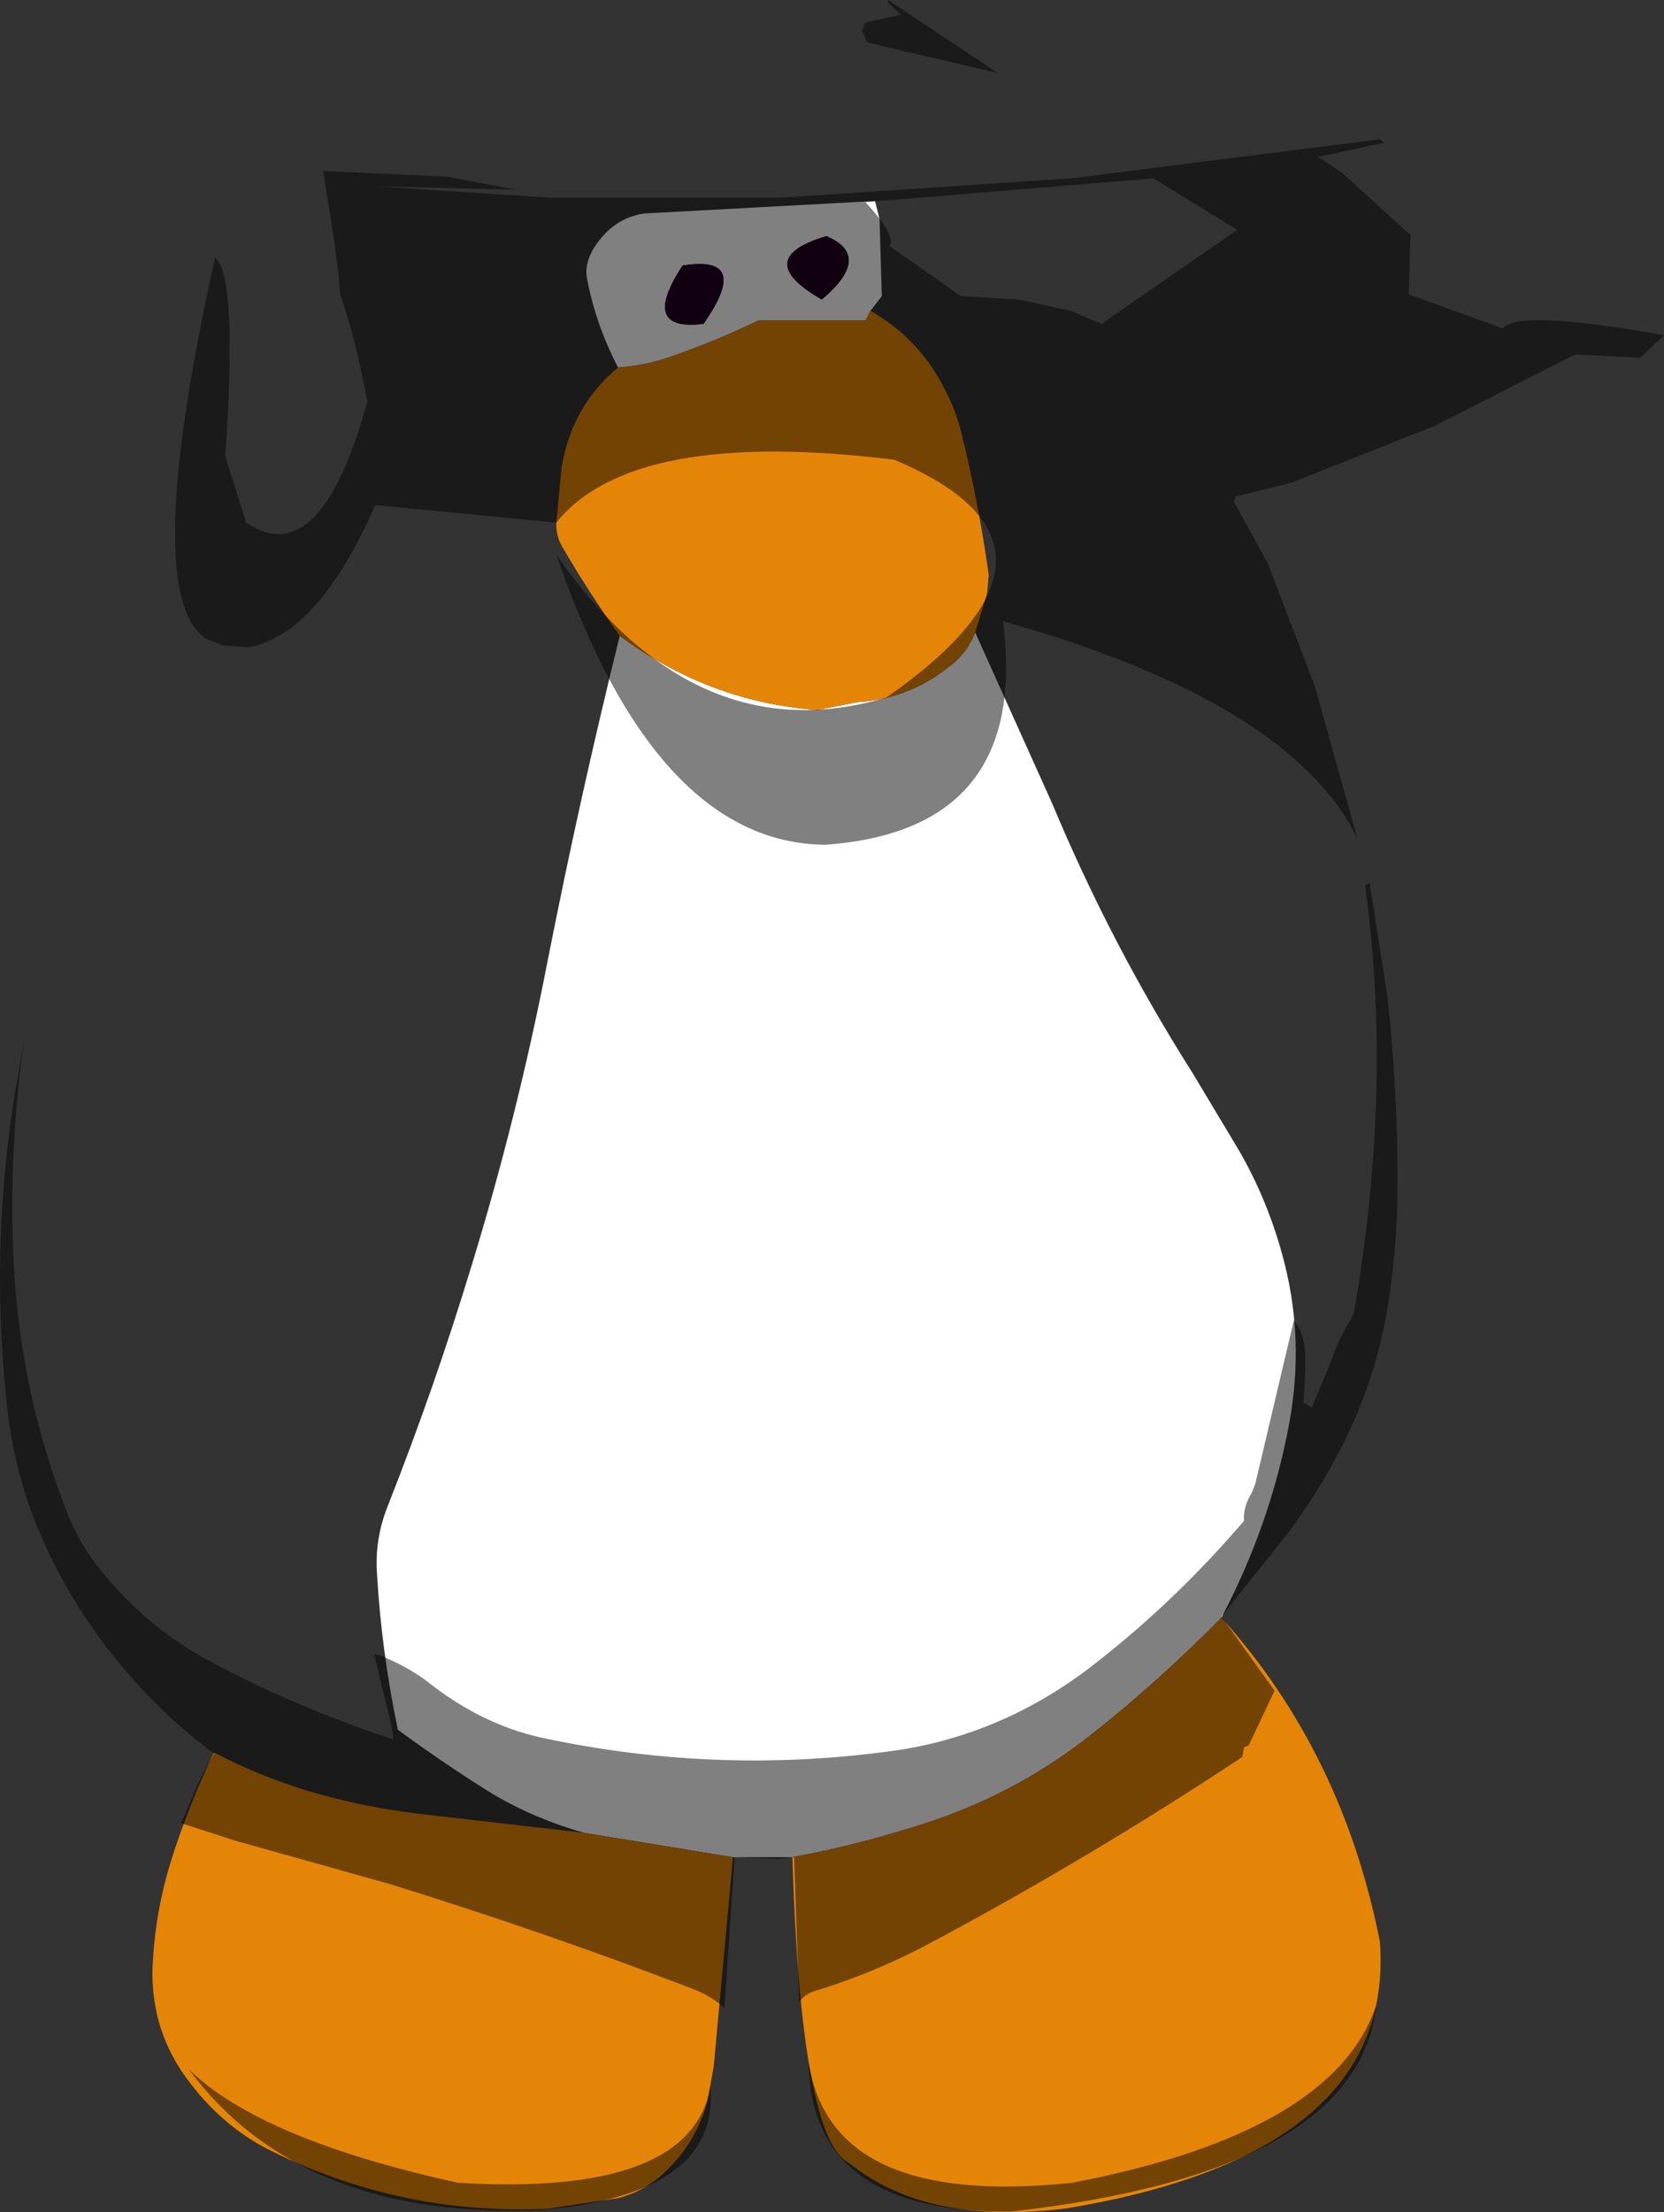 <?xml version="1.0" encoding="UTF-8" standalone="no"?>
<svg xmlns:ffdec="https://www.free-decompiler.com/flash" xmlns:xlink="http://www.w3.org/1999/xlink" ffdec:objectType="shape" height="195.35px" width="147.0px" xmlns="http://www.w3.org/2000/svg">
  <rect width="100%" height="100%" fill="#333333" stroke="none"/>
  <g transform="matrix(1.0, 0.0, 0.0, 1.0, 66.9, 94.75)">
    <path d="M-12.3 -62.3 Q-14.3 -66.15 -15.05 -70.2 -15.3 -71.65 -14.2 -73.2 -12.55 -75.55 -9.95 -75.9 L10.4 -77.0 10.8 -75.4 11.0 -68.6 10.0 -67.3 9.55 -66.45 0.1 -66.45 Q-3.85 -64.55 -7.95 -63.15 -10.05 -62.45 -12.3 -62.3 M19.25 -38.9 L26.05 -23.8 Q31.25 -11.35 38.45 0.0 L42.5 6.75 Q45.0 11.05 46.35 15.95 48.4 23.25 47.0 30.9 45.35 39.85 41.0 48.1 35.55 53.65 29.6 58.35 23.3 63.35 15.75 65.95 9.55 68.05 3.1 69.25 L-2.15 69.25 -15.3 67.1 Q-19.55 65.9 -23.25 63.75 -27.6 61.05 -31.75 58.0 -33.2 51.1 -33.6 44.15 -33.8 41.15 -32.65 38.25 -28.5 27.75 -25.25 17.05 -21.2 3.85 -18.55 -9.75 -15.7 -24.25 -12.15 -38.6 -4.25 -32.75 5.3 -32.05 L8.85 -32.75 Q13.25 -33.0 16.85 -35.8 18.5 -37.0 19.25 -38.9 M6.1 -73.9 Q-0.6 -71.9 5.7 -68.3 10.25 -72.15 6.1 -73.9 M-4.75 -66.15 Q-0.45 -72.3 -6.6 -71.3 -10.45 -65.45 -4.75 -66.15" fill="#ffffff" fill-rule="evenodd" stroke="none"/>
    <path d="M10.0 -67.3 Q14.3 -64.85 16.55 -60.4 17.5 -58.6 18.0 -56.65 19.55 -50.4 20.45 -43.95 L20.3 -42.35 19.25 -38.9 Q18.5 -37.0 16.85 -35.8 13.25 -33.0 8.85 -32.75 L5.3 -32.05 Q-4.25 -32.75 -12.15 -38.6 -14.9 -42.45 -17.25 -46.5 -17.8 -47.45 -17.75 -48.6 L-17.3 -53.35 Q-16.45 -58.85 -12.3 -62.3 -10.05 -62.45 -7.95 -63.15 -3.85 -64.55 0.1 -66.45 L9.55 -66.45 10.0 -67.3 M41.0 48.1 Q51.7 60.0 55.0 76.7 56.4 95.4 27.4 100.25 15.0 101.85 8.1 96.25 3.85 94.1 3.1 69.25 9.55 68.05 15.75 65.95 23.3 63.35 29.6 58.35 35.55 53.65 41.0 48.1 M-2.15 69.25 L-3.85 87.75 -4.4 90.8 Q-5.35 94.35 -8.1 97.0 -9.85 98.7 -12.25 99.35 L-18.55 100.3 Q-31.85 100.9 -43.6 94.85 -47.55 92.7 -50.4 88.8 -52.35 86.15 -53.05 83.05 -53.55 80.75 -53.4 78.5 -53.15 73.95 -51.8 69.6 -50.25 64.7 -48.0 60.0 -44.1 62.05 -39.7 63.4 -34.95 64.8 -30.05 65.4 L-15.3 67.1 -2.15 69.25" fill="#e58508" fill-rule="evenodd" stroke="none"/>
    <path d="M6.1 -73.9 Q10.25 -72.15 5.7 -68.3 -0.6 -71.9 6.1 -73.9 M-4.75 -66.15 Q-10.45 -65.45 -6.6 -71.3 -0.45 -72.3 -4.75 -66.15" fill="#1f001f" fill-rule="evenodd" stroke="none"/>
    <path d="M11.5 -94.55 L11.55 -94.75 21.25 -88.3 9.7 -91.0 9.25 -92.0 9.55 -92.75 12.7 -93.45 11.5 -94.55 M55.4 -82.15 L49.55 -80.9 51.7 -79.45 57.7 -74.0 57.55 -68.75 65.85 -65.75 Q67.25 -67.45 80.1 -65.15 L78.0 -63.15 72.25 -63.45 59.85 -57.15 47.25 -52.15 42.25 -50.9 42.1 -50.45 45.1 -45.0 49.25 -34.15 53.0 -20.75 Q47.1 -32.75 21.7 -39.9 24.1 -21.45 6.0 -20.15 -9.0 -20.3 -17.75 -45.75 -5.45 -28.15 11.4 -33.15 30.4 -46.45 12.1 -54.15 -11.0 -57.0 -17.75 -48.6 L-33.75 -50.15 Q-38.75 -38.75 -44.9 -37.6 L-47.15 -37.75 -48.6 -38.3 Q-54.6 -41.9 -47.9 -72.0 -45.9 -70.45 -47.0 -54.45 L-45.15 -48.6 Q-38.6 -44.15 -34.45 -59.3 -35.5 -64.95 -36.85 -68.75 -37.05 -71.6 -37.85 -76.55 L-38.35 -79.65 -27.45 -79.15 -21.3 -78.0 -33.75 -78.3 -18.45 -77.3 2.25 -77.3 27.7 -79.0 55.0 -82.45 55.4 -82.15 M18.0 -68.6 L23.1 -68.3 27.7 -67.3 30.4 -66.15 42.4 -74.45 35.0 -79.0 9.55 -76.9 Q12.25 -74.0 11.7 -73.0 L18.0 -68.6 M-26.45 98.0 Q-5.9 99.25 -4.15 89.55 -3.3 99.0 -19.0 100.4 -40.3 101.35 -50.25 87.95 -43.95 94.15 -26.45 98.0 M4.55 87.4 Q6.55 100.25 27.85 98.0 51.0 93.55 54.7 82.25 53.1 97.1 22.4 100.55 4.7 100.7 4.55 87.4 M54.1 -16.75 L55.65 -6.85 Q56.6 1.6 56.55 10.1 56.55 15.5 55.65 20.85 54.5 27.75 51.1 34.0 49.15 37.65 46.55 41.05 L41.0 48.0 45.7 54.55 43.4 59.4 43.0 59.55 42.85 60.4 Q29.4 69.3 15.25 76.85 10.5 79.4 5.15 81.05 4.35 81.25 3.7 82.0 L3.25 69.25 1.85 69.4 -2.0 69.25 -2.9 82.55 Q-4.2 81.45 -5.65 80.9 -18.95 75.8 -32.55 71.6 L-46.1 67.8 -50.9 66.25 -49.15 62.2 -48.0 60.1 Q-52.3 56.9 -55.7 52.9 -60.6 47.25 -63.5 40.35 -65.6 35.3 -66.25 29.7 -67.8 15.85 -65.65 2.25 L-64.75 -3.1 Q-66.15 6.7 -65.7 16.6 -65.15 28.25 -60.9 39.0 -59.75 41.85 -57.8 44.15 -53.9 48.95 -48.55 51.85 -40.75 56.05 -32.15 58.85 -32.25 57.85 -32.5 56.9 L-33.85 51.35 -33.65 51.35 Q-33.15 51.45 -32.7 51.7 -30.75 52.55 -29.2 53.7 -24.45 57.5 -19.05 58.7 -3.2 62.1 12.75 59.75 22.25 58.2 30.1 51.95 37.1 46.45 43.0 39.55 42.9 38.3 43.7 37.05 L44.0 36.25 47.4 21.85 47.9 22.6 Q48.4 23.75 48.4 24.95 L48.4 26.15 48.35 27.55 48.25 29.1 49.0 29.55 50.75 25.3 Q51.35 23.45 52.45 21.75 L52.7 21.2 Q54.45 11.25 54.7 1.25 54.9 -7.7 53.7 -16.6 L54.1 -16.75" fill="#000000" fill-opacity="0.498" fill-rule="evenodd" stroke="none"/>
  </g>
</svg>
